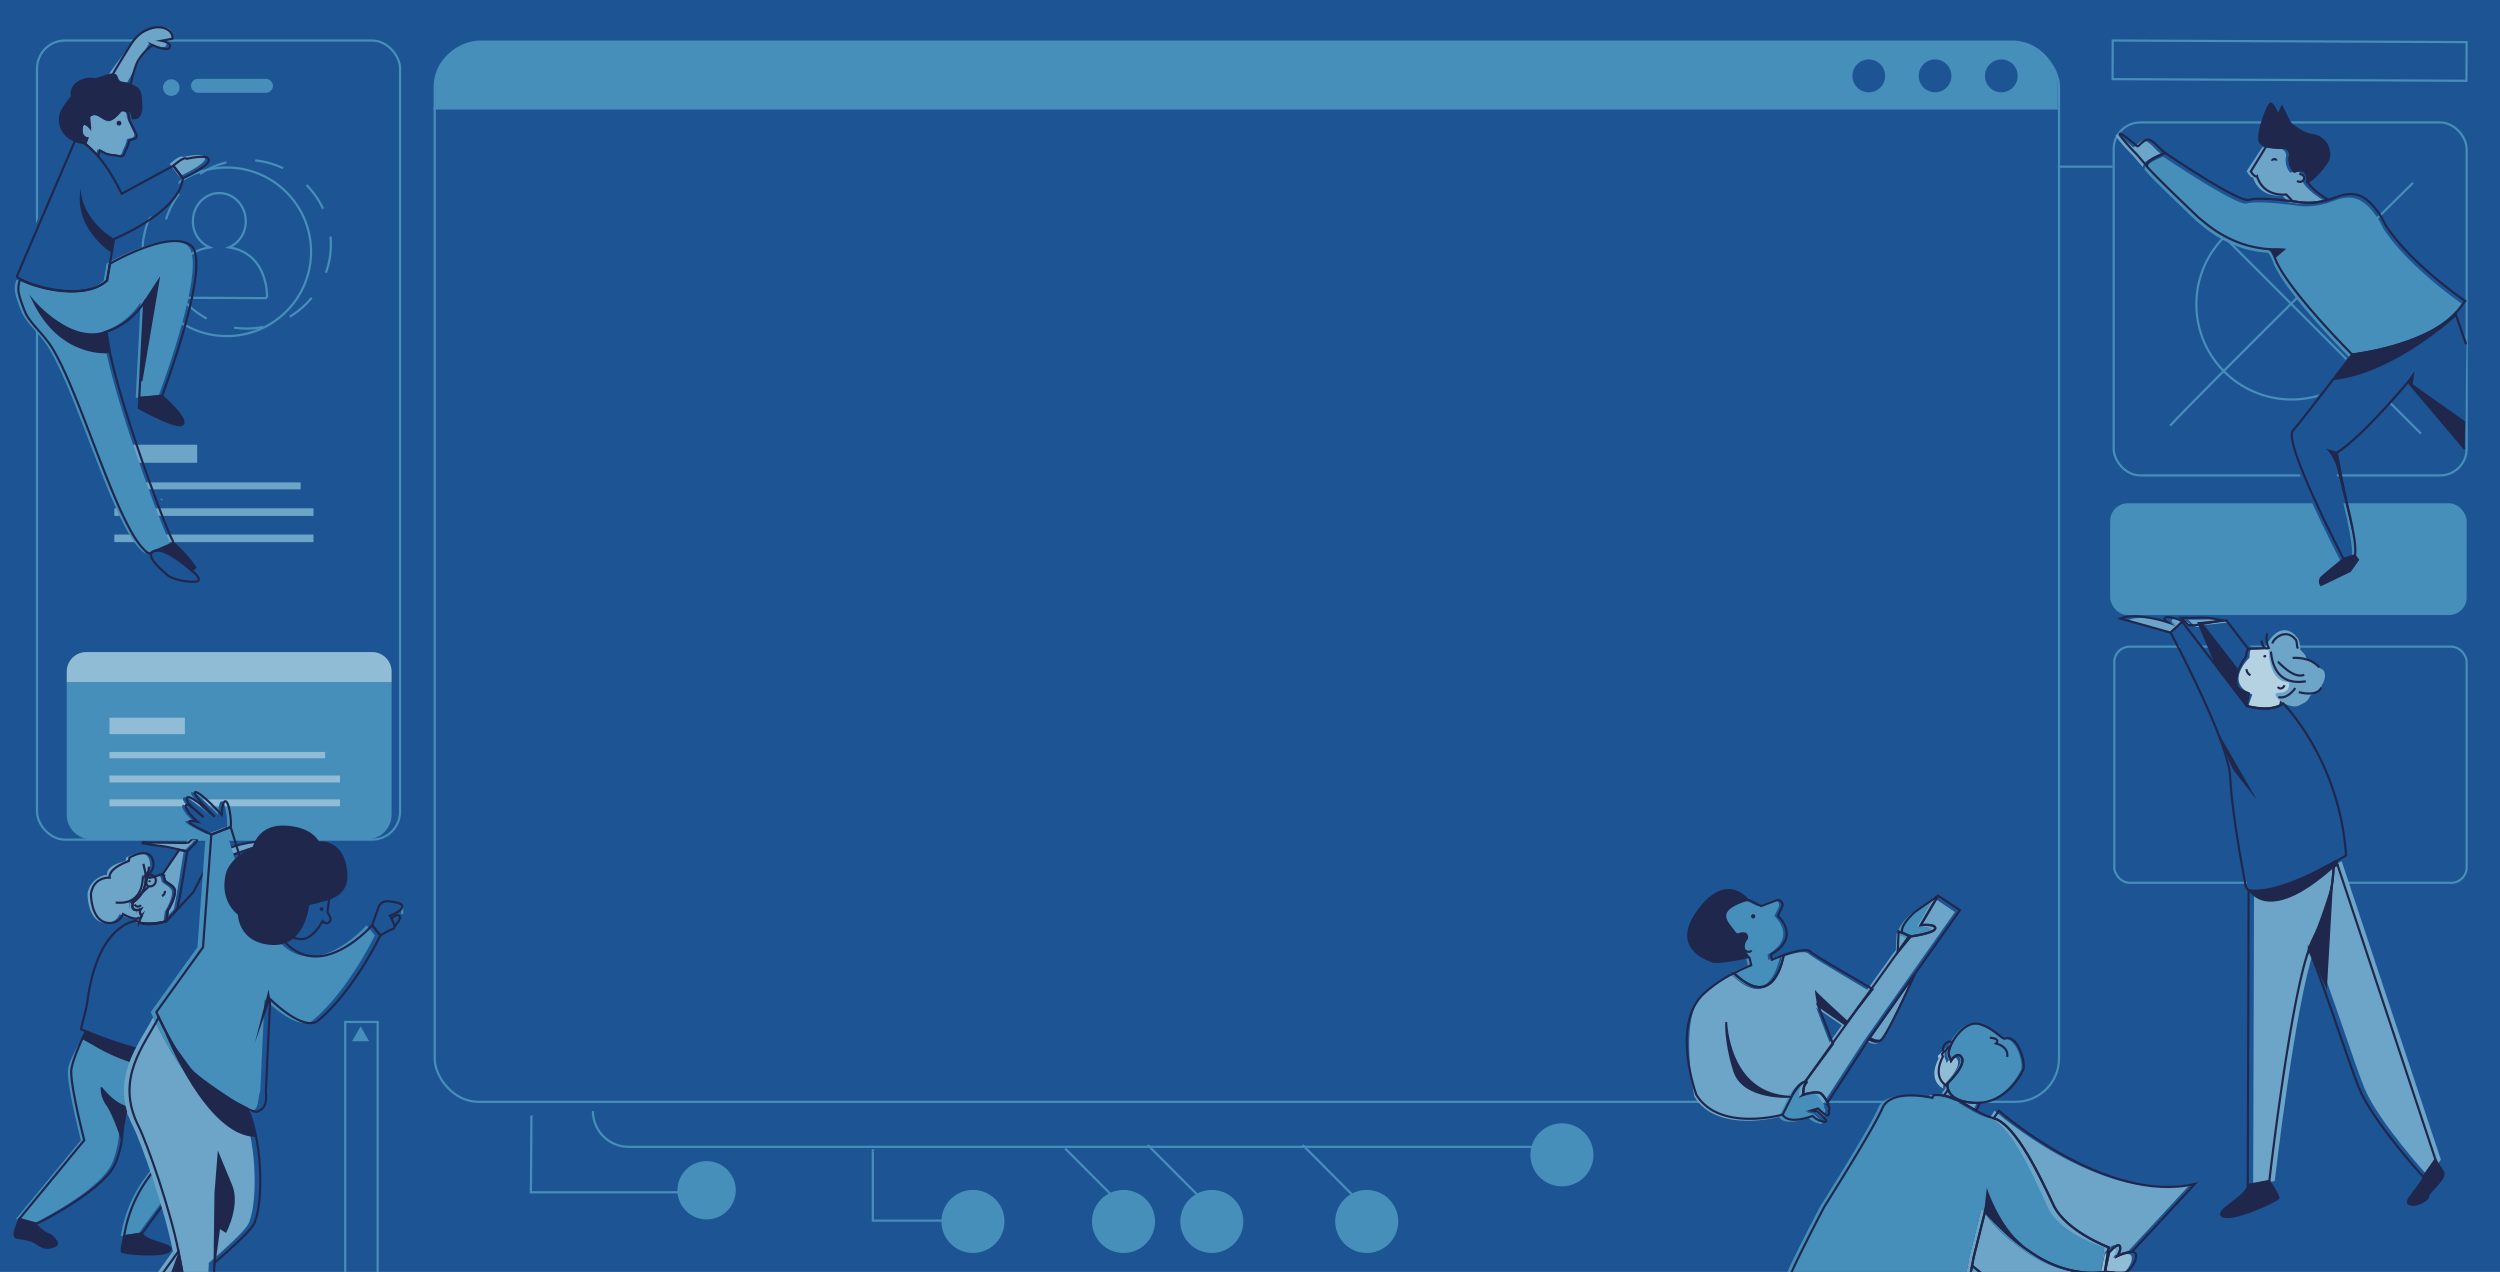 <svg xmlns="http://www.w3.org/2000/svg" xmlns:xlink="http://www.w3.org/1999/xlink" viewBox="0 0 1140 580"><defs><style>.cls-1,.cls-5,.cls-6,.cls-8,.cls-9{fill:none;}.cls-2{clip-path:url(#clip-path);}.cls-3{fill:#1d5493;}.cls-4{fill:#468fba;}.cls-5,.cls-6,.cls-8{stroke:#468fba;}.cls-12,.cls-14,.cls-15,.cls-16,.cls-17,.cls-5,.cls-6,.cls-8,.cls-9{stroke-miterlimit:10;}.cls-6{stroke-dasharray:13.222;}.cls-7{fill:#6ca5c8;}.cls-8{opacity:0.1;}.cls-12,.cls-14,.cls-15,.cls-16,.cls-17,.cls-9{stroke:#20274d;}.cls-10{fill:#b5d2e3;}.cls-11,.cls-12,.cls-14,.cls-15,.cls-16,.cls-17{fill:#20274d;}.cls-12{stroke-width:0.82px;}.cls-13{fill:#91bcd6;}.cls-14{stroke-width:0.947px;}.cls-15{stroke-width:0.776px;}.cls-16{stroke-width:0.821px;}.cls-17{stroke-width:0.912px;}</style><clipPath id="clip-path"><rect class="cls-1" width="1140" height="580"/></clipPath></defs><g id="Layer_3" data-name="Layer 3"><g class="cls-2"><rect class="cls-3" width="1140" height="580"/><path class="cls-4" d="M73.523,227.457c.282.007.55.077.588.394a.275.275,0,0,1-.38.284,1.093,1.093,0,0,1-.599-.455C73.049,227.479,73.36,227.493,73.523,227.457Z"/><path class="cls-4" d="M397.915,525.241a.557.557,0,0,1-.5-.542c-.005-.556.402-.65.848-.627a.386.386,0,0,1,.385.552A.72.72,0,0,1,397.915,525.241Z"/><line class="cls-5" x1="183.42" y1="413.012" x2="183.389" y2="416.805"/><rect class="cls-5" x="963.364" y="18.842" width="161.377" height="17.622" transform="translate(0.136 -4.744) rotate(0.26)"/><rect class="cls-5" x="157.426" y="466.026" width="14.779" height="455.8"/><polygon class="cls-4" points="164.438 468.04 166.388 471.417 168.338 474.794 164.438 474.794 160.539 474.794 162.488 471.417 164.438 468.04"/><rect class="cls-5" x="963.831" y="55.836" width="160.955" height="160.955" rx="12.1"/><line class="cls-5" x1="985.962" y1="79.75" x2="1103.956" y2="197.743"/><path class="cls-5" d="M989.593,194.113c9.682-10.892,110.733-110.733,110.733-110.733"/><circle class="cls-5" cx="1044.959" cy="138.746" r="43.423"/><circle class="cls-4" cx="552.59" cy="556.984" r="14.375"/><circle class="cls-4" cx="512.316" cy="556.984" r="14.375"/><circle class="cls-4" cx="322.21" cy="542.767" r="13.298"/><circle class="cls-4" cx="712.24" cy="526.603" r="14.375"/><path class="cls-5" d="M699.106,522.95h-412.446a16.283,16.283,0,0,1-16.283-16.283"/><line class="cls-5" x1="550.629" y1="549.439" x2="523.387" y2="522.149"/><circle class="cls-4" cx="623.227" cy="556.984" r="14.375"/><line class="cls-5" x1="621.266" y1="549.439" x2="594.024" y2="522.149"/><line class="cls-5" x1="512.97" y1="551.041" x2="485.728" y2="523.751"/><circle class="cls-4" cx="443.674" cy="556.984" r="14.375"/><polyline class="cls-5" points="438.065 556.603 398.002 556.603 398.002 525.354"/><rect class="cls-5" x="964.111" y="294.867" width="160.676" height="107.685" rx="7.012"/><circle class="cls-4" cx="78.102" cy="39.944" r="3.784"/><rect class="cls-4" x="87.073" y="35.954" width="37.414" height="6.353" rx="3.177"/><circle class="cls-6" cx="112.442" cy="111.379" r="38.441"/><rect class="cls-7" x="52.135" y="219.968" width="84.966" height="3.172"/><rect class="cls-7" x="52.135" y="231.79" width="90.818" height="3.461"/><rect class="cls-7" x="52.135" y="243.749" width="90.818" height="3.461"/><rect class="cls-7" x="52.135" y="202.799" width="37.792" height="8.229"/><circle class="cls-5" cx="103.406" cy="114.816" r="38.441"/><path class="cls-5" d="M104.406,112.816a12.839,12.839,0,0,0,7.651-11.878c.029-7.093-5.338-12.868-11.99-12.898-6.648-.031-12.064,5.694-12.093,12.787a12.82,12.82,0,0,0,7.673,11.99c-18.531,2.792-17.691,22.932-17.691,22.932l43.82.202S122.776,115.59,104.406,112.816Z"/><path class="cls-8" d="M104.406,112.816a12.839,12.839,0,0,0,7.651-11.878c.029-7.093-5.338-12.868-11.99-12.898-6.648-.031-12.064,5.694-12.093,12.787a12.82,12.82,0,0,0,7.673,11.99c-18.531,2.792-17.691,22.932-17.691,22.932l43.82.202S122.776,115.59,104.406,112.816Z"/><path class="cls-7" d="M998.415,284.376s-.635-1.161-5.037-1.956-2.878,1.314-2.878,1.314l1.331.843s-14.809-4.908-21.654-1.699l22.891,6.418Z"/><path class="cls-7" d="M1016.599,283.735s-5.776-1.498-9.627-1.284-9.198.1-9.198.1l3.422,3.323,2.793.103Z"/><path class="cls-7" d="M1027.84,405.921c5.415,4.076,23.201-4.227,34.558-10.275,1.354-.721,2.617-1.41,3.756-2.042q.877-.487,1.65-.924l45.233,136.082-5.553,7.9s-22.472-24.587-29.104-39.99c-3.961-9.199-17.244-50.752-23.062-63.705-8.681,24.2-18.044,105.598-18.044,105.598l-9.832,1.806Z"/><path class="cls-3" d="M1027.032,322.715l-13.496-17.578c-1.575-3.955-8.453-20.119-8.453-20.119l12.622-1.284,16.259,21.179,7.254,18.055C1035.68,325.063,1027.032,322.715,1027.032,322.715Z"/><path class="cls-3" d="M990.607,288.477l5.348-4.92,15.941,20.761,13.496,17.578s8.648,2.347,14.186.254a7.767,7.767,0,0,0,2.373-1.369s25.767,25.647,28.667,69.314c0,0-44.43,26.92-45.995,12.836-.214-1.925-5.81-29.468-6.846-48.776C1016.883,337.484,990.607,288.477,990.607,288.477Z"/><path class="cls-9" d="M1024.573,321.896l-13.496-17.578c-1.575-3.955-8.453-20.119-8.453-20.119l12.622-1.284,16.259,21.179,7.254,18.055C1033.22,324.243,1024.573,321.896,1024.573,321.896Z"/><path class="cls-3" d="M1039.115,294.969l-11.716.127s-2.749-1.54-2.544,4.244c0,0-8.278,8.682-4.128,14.429.958,1.326,2.254,1.35,4.748,2.378l-.902,5.748,15.283-.355,4.334-5.473s3.637-10.921,3.542-11.464S1039.115,294.969,1039.115,294.969Z"/><path class="cls-10" d="M1040.078,295.507l-11.716.127s-2.749-1.54-2.544,4.244c0,0-12.056,11.342,1.245,16.821l-1.993,5.654s7.627.807,9.987.677a24.917,24.917,0,0,0,4.8-1.49l3.186-5.473s5.748-10.384,5.652-10.927S1040.078,295.507,1040.078,295.507Z"/><path class="cls-9" d="M1026.232,307.875a2.993,2.993,0,0,1-1.797-2.764"/><ellipse class="cls-11" cx="1032.733" cy="299.245" rx="0.706" ry="0.565" transform="translate(-40.313 367.483) rotate(-19.798)"/><path class="cls-9" d="M1040.613,316.96l-.757,4.581s-5.517,3.255-15.283.355l.902-5.748c-2.186-1.002-4.542-1.288-5.309-3.417-1.393-3.868,1.058-9.342,4.064-13.403,0,0,.161-3.717,1.517-3.491,0,0,6.445-.034,7.086-.325,6.923-3.14,10.847.691,12.734,5.934,1.099,3.052.111,6.474-2.317,9.31"/><path class="cls-9" d="M1041.758,312.475s-1.199,2.725-3.135.789"/><path class="cls-7" d="M1034.57,295.47s-.675,15.469,9.108,15.629c0,0,1.262,4.741-4.339,4.787s4.413,8.359,9.201,5.723l1.989-.989a5.601,5.601,0,0,0,2.427-2.341l.624-1.149s5.461-2.899,4.965-3.675,1.437-1.972,1.633-4.955-1.586-3.395-1.586-3.395-7.195-4.746-7.121-5.551-2.575-3.302-2.575-3.302.195-3.387-1.215-5.336c-2.914-4.029-9.316-6.839-14.849,4.595Z"/><path class="cls-9" d="M1031.234,292.096s.552,4.723,3.336,3.374a10.041,10.041,0,0,1-.757-6.58"/><path class="cls-9" d="M1036.157,293.427c.589-2.314,6.199-7.178,10.653-1.824.748.899.291,2.625,1.024,4.124"/><path class="cls-9" d="M1035.52,297.154c.297.464.106,16.074,15.923,13.518"/><path class="cls-9" d="M1038.686,301.719c.42.185,7.106,8.135,12.063,5.976"/><path class="cls-9" d="M1046.598,313.715c-.369.839-3.782,5.181-7.665,4.14"/><path class="cls-9" d="M1045.445,300.018s8.034-.806,12.119,4.331"/><path class="cls-9" d="M1048.265,315.617c1.041.291,8.357,2.16,10.28-2.162"/><path class="cls-9" d="M989.788,288.477l5.348-4.92,15.941,20.761,13.496,17.578s8.648,2.347,14.186.254a7.767,7.767,0,0,0,2.373-1.369s25.767,25.647,28.667,69.314c0,0-44.43,26.92-45.995,12.836-.214-1.925-5.81-29.468-6.846-48.776C1016.063,337.484,989.788,288.477,989.788,288.477Z"/><path class="cls-9" d="M995.136,283.557s-.635-1.161-5.037-1.956-2.878,1.314-2.878,1.314l1.331.843s-14.809-4.908-21.654-1.699l22.891,6.418Z"/><path class="cls-9" d="M1013.32,282.915s-5.776-1.498-9.627-1.284-9.198.1-9.198.1l3.422,3.323,2.793.103Z"/><path class="cls-9" d="M1064.131,394.062c-.155.109-.436-.459-.436-.459q.877-.487,1.65-.924l45.233,136.082-5.553,7.9s-22.472-24.587-29.104-39.99c-3.961-9.199-17.244-50.752-23.062-63.705a42.258,42.258,0,0,1,2.82-6.505C1064.45,411.273,1064.131,394.062,1064.131,394.062Z"/><path class="cls-9" d="M1025.381,405.921c5.415,4.076,23.201-4.227,34.558-10.275,1.354-.721,2.617-1.41,3.756-2.042,0,0,.282.567.436.459,0,0,.319,17.212-8.453,32.401a42.258,42.258,0,0,0-2.82,6.505c-8.681,24.2-18.044,105.598-18.044,105.598l-9.832,1.806Z"/><path class="cls-12" d="M1034.815,538.566s4.598,6.685,4.154,7.839-21.12,10.826-25.469,8.253,11.429-8.96,11.482-14.286Z"/><path class="cls-12" d="M1110.578,528.762s2.33,3.65,3.466,5.574c1.871,3.168-6.567,8.874-6.744,11.181s-6.034,4.526-7.987,3.816c0,0-2.573-.177-.71-3.017s6.632-8.304,6.422-9.654Z"/><path class="cls-11" d="M1011.94,334.908l17.314,30.072s-5.679-7.223-10.586-13.531C1017.094,349.424,1011.94,334.908,1011.94,334.908Z"/><path class="cls-11" d="M1002.263,283.658l8.453,20.119,13.496,17.578.902-5.748s-4.695-.85-5.309-3.417.644-7.311.644-7.311l-16.454-21.197Z"/><path class="cls-11" d="M1052.498,432.427l8.553,18.708,2.909-50.248s-4.724,16.063-8.642,25.036C1054.012,428.913,1053.732,432.246,1052.498,432.427Z"/><path class="cls-11" d="M1025.02,405.381s7.997,17.985,38.94-9.519l2.645-1.322-1.621-2.4S1038.571,408.027,1025.02,405.381Z"/><path class="cls-4" d="M219.433,18.475H917.449a20.867,20.867,0,0,1,20.867,20.867V49.461a0,0,0,0,1,0,0H198.567a0,0,0,0,1,0,0V39.342A20.867,20.867,0,0,1,219.433,18.475Z"/><rect class="cls-5" x="198.233" y="19.859" width="740.675" height="482.566" rx="19.781"/><line class="cls-5" x1="197.641" y1="49.461" x2="938.316" y2="49.461"/><ellipse class="cls-3" cx="912.609" cy="34.595" rx="7.457" ry="7.495"/><ellipse class="cls-3" cx="882.388" cy="34.595" rx="7.457" ry="7.495"/><ellipse class="cls-3" cx="852.167" cy="34.595" rx="7.457" ry="7.495"/><polyline class="cls-5" points="317.568 543.682 242.082 543.682 242.344 508.688"/><rect class="cls-4" x="962.232" y="229.499" width="162.554" height="50.966" rx="8.054"/><path class="cls-7" d="M932.01,553.521c5.688,12.033,27.561,15.25,27.561,15.25l-1.675,11.112,1.856-8.744s3.872-4.513,4.849-3.047-.977,4.643-.977,4.643,4.041-1.921,6.528-1.873l28.728-30.996c-40.496,9.649-89.371-33.367-89.371-33.367l-2.335,3.424C917.358,512.781,926.322,541.488,932.01,553.521Z"/><path class="cls-7" d="M957.896,579.883s-14.758,3.399-32.021-7.692S903.595,550.961,903.595,550.961l-5.573,22.324-.711,3.823a99.787,99.787,0,0,0,11.74,8.766c20.627,13.096,36.49,11.54,36.49,11.54l15.947-17.206C959.539,580.072,957.896,579.883,957.896,579.883Z"/><path class="cls-7" d="M895.563,586.509a146.101,146.101,0,0,1,17.367,10.854,44.507,44.507,0,0,0-3.879-11.488,99.787,99.787,0,0,1-11.74-8.766Z"/><path class="cls-4" d="M933.952,550.78c-5.688-12.033-16.594-38-26.778-40.857a36.265,36.265,0,0,1-7.929-3.445c-4.858-2.712-9.242-5.832-14.812-6.816a20.39,20.39,0,0,0-4.578-.303l-.67,1.276s-18.873-4.562-22.808,4.741c-3.936,9.302-26.445,44.864-26.445,44.864s-16.412,31.254-15.965,32.953c.123.468,1.157,1.179,2.709,1.971,4.089,2.084,11.936,3.812,16.074,4.916,6.909,1.844,34.034,7.05,46.705,6.572,5.665-.214,11.043-1.499,15.107-4.766l1-5.378,1.748-9.401.711-3.823,5.573-22.324s5.018,10.139,22.28,21.23,32.021,7.692,32.021,7.692l1.675-11.112S939.639,562.813,933.952,550.78Z"/><path class="cls-7" d="M901.854,501.899a18.54,18.54,0,0,1-2.268.033c-8.671-.414-11.399-3.646-12.213-6.105L885.415,498.68c5.57.984,9.953,4.104,14.812,6.816Z"/><path class="cls-4" d="M913.206,473.61c-1.208.217-4.793-4.527-11.184-6.524-6.391-1.997-11.85,5.991-13.448,9.586-1.598,3.595-.647,4.994-.647,4.994l.761,2.078s3.081-4.942,4.946-1.347-6.524,11.584-6.524,11.584a5.254,5.254,0,0,0-.039,1.391,6.451,6.451,0,0,0,.303,1.437c.814,2.459,3.541,5.692,12.213,6.105a18.54,18.54,0,0,0,2.268-.033c12.249-.91,18.632-12.509,19.763-15.149C922.815,484.936,919.439,472.492,913.206,473.61Z"/><path class="cls-13" d="M886.127,494.963s8.388-7.989,6.524-11.584c-1.864-3.595-4.946,1.347-4.946,1.347l-.761-2.078s-.951-1.399.647-4.994l-3.994,3.861.399,1.331s-5.107,8.576,1.374,13.076a7.056,7.056,0,0,0,.717.432A5.254,5.254,0,0,1,886.127,494.963Z"/><path class="cls-13" d="M972.011,572.972c-.181-.814-.91-1.11-1.86-1.128-2.486-.048-6.528,1.873-6.528,1.873s1.955-3.177.977-4.643-4.849,3.047-4.849,3.047l-1.856,8.744s1.643.189,3.592.326c2.336.165,5.113.256,6.046-.144C969.244,580.314,972.665,575.916,972.011,572.972Z"/><path class="cls-9" d="M888.091,493.981s8.388-7.989,6.524-11.584-4.946,1.347-4.946,1.347l-.761-2.078s-.951-1.399.647-4.994l-3.994,3.861.399,1.331s-5.107,8.576,1.374,13.076a7.056,7.056,0,0,0,.717.432A5.254,5.254,0,0,1,888.091,493.981Z"/><path class="cls-9" d="M902.836,502.881a18.54,18.54,0,0,1-2.268.033c-8.671-.414-11.399-3.646-12.213-6.105l-1.957,2.853c5.57.984,9.953,4.104,14.812,6.816Z"/><path class="cls-9" d="M914.188,473.61c-1.165.386-4.793-4.527-11.184-6.524-6.391-1.997-11.85,5.991-13.448,9.586-1.598,3.595-.647,4.994-.647,4.994l.761,2.078s3.081-4.942,4.946-1.347-6.524,11.584-6.524,11.584a5.254,5.254,0,0,0-.039,1.391,6.451,6.451,0,0,0,.303,1.437c.814,2.459,3.541,5.692,12.213,6.105a18.54,18.54,0,0,0,2.268-.033c12.249-.91,18.632-12.509,19.763-15.149C923.797,484.936,920.369,471.563,914.188,473.61Z"/><path class="cls-9" d="M897.527,586.509a146.1,146.1,0,0,1,17.367,10.854,44.507,44.507,0,0,0-3.879-11.488,99.788,99.788,0,0,1-11.74-8.766Z"/><path class="cls-9" d="M936.37,549.461c5.688,12.033,25.165,19.309,25.165,19.309l-1.675,11.112,1.856-8.744s3.872-4.513,4.849-3.047-.977,4.643-.977,4.643,4.041-1.921,6.528-1.873l28.728-30.996c-40.496,9.649-89.371-33.367-89.371-33.367l-2.335,3.424C919.322,512.781,930.682,537.428,936.37,549.461Z"/><path class="cls-9" d="M959.86,579.883s-14.758,3.399-32.021-7.692c-17.263-11.091-22.28-21.23-22.28-21.23l-5.573,22.324-.711,3.823a99.788,99.788,0,0,0,11.74,8.766c20.627,13.096,36.49,11.54,36.49,11.54l15.947-17.206C961.503,580.072,959.86,579.883,959.86,579.883Z"/><path class="cls-9" d="M936.37,549.461C930.682,537.428,919.322,512.781,909.137,509.923a36.265,36.265,0,0,1-7.929-3.445c-4.858-2.712-9.242-5.832-14.812-6.816a20.39,20.39,0,0,0-4.578-.303l-.67,1.276s-18.873-4.562-22.808,4.741c-3.936,9.302-26.445,44.864-26.445,44.864s-16.412,31.254-15.965,32.953c.123.468,1.157,1.179,2.709,1.971,4.089,2.084,11.936,3.812,16.074,4.916,6.909,1.844,34.034,7.05,46.705,6.572,5.665-.214,11.043-1.499,15.107-4.766l1-5.378,1.748-9.401.711-3.823,5.573-22.324s5.018,10.139,22.28,21.23c17.263,11.091,32.021,7.692,32.021,7.692l1.675-11.112S942.057,561.494,936.37,549.461Z"/><path class="cls-9" d="M973.975,571.99c-.181-.814-.91-1.11-1.86-1.128-2.486-.048-6.528,1.873-6.528,1.873s1.955-3.177.977-4.643-4.849,3.047-4.849,3.047l-1.856,8.744s1.643.189,3.592.326c2.336.165,5.113.256,6.046-.144C971.208,579.332,974.629,574.934,973.975,571.99Z"/><path class="cls-11" d="M904.774,552.825l1.202-11.148s5.617,17.438,16.599,26.066C922.575,567.744,914.022,563.654,904.774,552.825Z"/><path class="cls-9" d="M890.234,475.358c-.829-.724-2.336-.355-3.366.824s-1.193,2.722-.364,3.446"/><path class="cls-9" d="M915.266,481.974c.879-4.836-5.056-6.155-5.056-6.155s2.418-2.198-2.858-2.638"/><path class="cls-3" d="M1064.463,206.785c10.892-6.645,32.698-31.828,32.698-31.828l26.791,28.355.803-47.913-6.62-11.926c-14.226,15.177-47.082,18.823-47.082,18.823s-21.61,28.439-27.08,34.812c-4.481,5.221,23.128,58.419,23.128,58.419l5.164-1.636C1074.373,246.36,1061.986,208.296,1064.463,206.785Z"/><path class="cls-4" d="M1086.683,104.012s-5.332-12.176-13.494-13.684c-4.592-.849-7.822,1.018-12.463,2.407a31.744,31.744,0,0,1-14.677.871s-.574-.079-1.532-.198c-4.27-.531-16.247-1.867-19.9-.626-4.472,1.518-38.204-21.389-38.204-21.389s-9.527,3.798-8.442,5.948c1.085,2.151,23.97,23.811,23.97,23.811,1.473.873,13.015,12.853,31.683,14.064,0,0,1.082-.483,2.835,4.204,5.213,13.939,35.182,43.863,35.182,43.863s32.856-3.646,47.082-18.823a27.719,27.719,0,0,0,2.203-2.63l2.273-2.943C1120.693,137.281,1097.416,120.767,1086.683,104.012Z"/><path class="cls-7" d="M1059.849,91.581c-2.758-1.639-7.263-4.67-9.534-8.138,0,0,1.207-7.398-5.939-4.687a8.392,8.392,0,0,1-1.963-7.206,3.061,3.061,0,0,0-2.963-3.71,30.706,30.706,0,0,1-7.748-.783l-.255.353L1024.457,78.045s2.013,3.574,2.926,2.774c0,0,1.974,9.184,13.338,8.373l2.919,3.061c.958.119,1.532.198,1.532.198A31.744,31.744,0,0,0,1059.849,91.581Z"/><path class="cls-7" d="M985.536,70.237c-2.593-1.593-6.29-7.21-8.797-5.908s-3.386,3.154-4.023,2.781-7.828-6.805-7.915-5.487,7.856,9.389,7.856,9.389l4.436,5.173a8.094,8.094,0,0,1,1.046-2.204C980.372,72.006,985.536,70.237,985.536,70.237Z"/><path class="cls-11" d="M1035.684,73.192c.029.587.627-.031,1.401-.068s1.43.519,1.401-.068a1.269,1.269,0,0,0-1.453-.994C1036.26,72.099,1035.656,72.605,1035.684,73.192Z"/><path class="cls-9" d="M1052.998,64.015c-5.041-.504-9.406-9.149-9.406-9.149l-3.006-6.118-1.739,3.846s-2.499-6.103-3.675-5.234c-1.175.869-5.625,12.273-4.885,16.708.205,1.229,1.493,2.015,3.248,2.51a30.706,30.706,0,0,0,7.748.783,3.061,3.061,0,0,1,2.963,3.71,8.392,8.392,0,0,0,1.963,7.206c7.145-2.712,5.939,4.687,5.939,4.687s2.371-.269,8.017-7.638C1065.812,67.955,1058.039,64.519,1052.998,64.015Z"/><path class="cls-9" d="M1048.448,79.189s3.726.829,1.656,3.258a2.01,2.01,0,0,1-2.632.012"/><path class="cls-9" d="M1061.683,91.101c-2.758-1.639-7.263-4.67-9.534-8.138,0,0,1.207-7.398-5.939-4.687a8.392,8.392,0,0,1-1.963-7.206,3.061,3.061,0,0,0-2.963-3.71,30.706,30.706,0,0,1-7.748-.783l-.255.353-6.923,11.294s1.945,2.913,2.858,2.113c0,0,1.974,9.184,13.338,8.373l2.919,3.061c.958.119,1.532.198,1.532.198A31.744,31.744,0,0,0,1061.683,91.101Z"/><path class="cls-9" d="M1124.488,157.005,1119.68,142.824c-14.226,15.177-47.082,18.823-47.082,18.823s-21.61,28.439-27.08,34.812c-4.481,5.221,23.128,58.419,23.128,58.419l5.164-1.636c2.108-7.531-10.279-45.595-7.802-47.106,10.892-6.645,32.088-31.982,32.088-31.982l25.787,30.498"/><path class="cls-9" d="M1087.64,102.378s-5.332-12.176-13.494-13.684c-4.592-.849-7.822,1.018-12.463,2.407a31.744,31.744,0,0,1-14.677.871s-.574-.079-1.532-.198c-4.27-.531-16.247-1.867-19.9-.627C1021.103,92.665,987.37,69.757,987.37,69.757s-9.527,3.798-8.442,5.948c1.085,2.151,23.97,23.811,23.97,23.811,1.473.873,13.015,12.853,31.683,14.064,0,0,1.082-.483,2.835,4.204,5.213,13.939,35.182,43.863,35.182,43.863s32.856-3.646,47.082-18.823a27.72,27.72,0,0,0,2.203-2.63l2.273-2.943C1121.649,135.647,1098.372,119.132,1087.64,102.378Z"/><path class="cls-14" d="M1071.648,260.394l-13.211,6.374a2.666,2.666,0,0,1,.38-3.689c1.909-1.814,9.829-8.201,9.829-8.201l5.164-1.636,1.43,2.025Z"/><path class="cls-9" d="M987.37,69.757c-2.593-1.593-6.29-7.21-8.797-5.908s-3.386,3.154-4.023,2.781-7.828-6.805-7.915-5.487,7.856,9.389,7.856,9.389l4.436,5.173a8.094,8.094,0,0,1,1.046-2.204C982.206,71.526,987.37,69.757,987.37,69.757Z"/><polygon class="cls-11" points="1097.84 173.721 1100.977 169.248 1100.239 175.279 1124.139 192.187 1123.883 204.651 1097.84 173.721"/><path class="cls-11" d="M1066.008,206.136l-2.17-.642-3.143-.93h0a21.007,21.007,0,0,1,5.133,9.477l7.928,32.83Z"/><path class="cls-11" d="M1120.079,144.088s-28.202,26.332-56.149,29.231l8.668-11.672s16.646-2.48,21.819-4.551c22.756-9.113,25.264-14.272,25.264-14.272Z"/><path class="cls-11" d="M1033.533,113.308a49.86,49.86,0,0,1,8.983.125l-5.101,4.35-1.13-2.707Z"/><path class="cls-11" d="M1054.528,61.088c-5.041-.504-10.936-6.222-10.936-6.222l-3.006-6.118-1.739,3.846s-2.499-6.103-3.675-5.234c-1.175.869-5.625,12.273-4.885,16.708.205,1.229,1.493,2.015,3.248,2.51a30.706,30.706,0,0,0,7.748.783,3.061,3.061,0,0,1,2.963,3.71,8.392,8.392,0,0,0,1.963,7.206c7.145-2.712,5.939,4.687,5.939,4.687s2.371-.269,8.017-7.638C1065.812,67.955,1059.569,61.592,1054.528,61.088Z"/><rect class="cls-5" x="16.885" y="18.475" width="165.542" height="364.401" rx="12.77"/><path class="cls-7" d="M73.722,402.032s-.231-2.26-1.002-2.723a.538.538,0,0,0-.41-.072s-4.907,1.747-5.447,1.538a15.908,15.908,0,0,0-1.811-.58c.249,3.595-.732,8.358-6.139,12.068.094.104.188.208.285.309,0,0-.726,2.011.581,2.726.018.009.035.021.054.03a1.868,1.868,0,0,0,.196.077c.044.016.085.034.132.047a2.432,2.432,0,0,0,.368.074,4.963,4.963,0,0,0,2.227-.353,2.048,2.048,0,0,0,.522,2.808l-.042.099-.248.585-1.014,2.392a7.579,7.579,0,0,0,.931.316c1.538.433,7.104.579,11.608-.785l.639-4.917c.667-.938,3.161-5.344,3.268-8.643C78.501,404.553,74.863,403.401,73.722,402.032Z"/><path class="cls-7" d="M81.704,387.57,74.103,398.756c.771.463,1.002,2.723,1.002,2.723,1.141,1.369,4.779,2.521,4.699,4.995-.106,3.299-2.6,7.705-3.268,8.643l-.639,4.917c-4.504,1.363-10.07,1.217-11.608.785l-.033.099c4.649,1.456,11.641-.883,11.641-.883l2.937-3.624c1.105-3.324,4.965-28.265,4.965-28.265Z"/><path class="cls-7" d="M96.702,387.14s.466-.984,4.045-1.846,2.427.943,2.427.943l-1.053.756s11.931-4.736,17.707-2.426l-18.499,6.361Z"/><path class="cls-7" d="M74.611,386.181l9.249,2.025,2.209-2.329s4.396-3.41.716-3.347c-1.043.018-2.249,1.648-2.249,1.648l-1.916.21s-.842.059-4.891-.065c-2.339-.072-12.27-.201-12.27-.201-.244-.375-.653.275-.557.712C64.901,384.834,72.887,385.804,74.611,386.181Z"/><path class="cls-3" d="M101.33,390.928l-4.627-3.787L86.596,406.856,74.345,420.035s-6.992,2.34-11.641.883a6.392,6.392,0,0,1-2.014-1.011s-17.555.662-22.415,36.718c-.584,4.332-1.749,7.533-2.902,12.719,0,0,52.498,22.039,53.113,10.395.084-1.592-5.876-18.001.575-33.899C94.225,433.111,101.33,390.928,101.33,390.928Z"/><path class="cls-7" d="M67.902,391.581C65.758,386.209,57.5,391.052,57.5,391.052l-.305,1.577s-9.004,1.837-8.34,6.277a10.232,10.232,0,0,0-8.939,8.689s-.082,12.591,7.92,13.262a6.349,6.349,0,0,0,6.692-4.051s6.058,3.672,8.291,1.306l.248-.585.042-.099a2.048,2.048,0,0,1-.522-2.808,4.963,4.963,0,0,1-2.227.353,2.426,2.426,0,0,1-.368-.074c-.048-.013-.088-.031-.132-.047a2.044,2.044,0,0,1-.196-.077c-.019-.009-.036-.02-.054-.03a1.751,1.751,0,0,1-.25-.176c-.953-.821-.331-2.55-.331-2.55-.097-.101-.191-.205-.285-.309,5.407-3.71,6.389-8.473,6.139-12.068-.008-.116-.013-.235-.024-.349C66.878,398.579,69.612,395.868,67.902,391.581Z"/><path class="cls-4" d="M87.964,519.82l-4.752-36.418c-6.415.15-27.882-4.104-37.498-8.532-1.146-.528-2.217-1.034-3.183-1.499-.496-.239-3.133-1.8-3.571-2.014,0,0-7.033,10.415-7.933,16.118-.953,6.039,5.845,32.472,5.845,32.472L7.242,555.835l7.971,2.184s31.485-15.378,36.2-28.347c4.834-13.296,1.138-13.955,5.042-24.192,2.406,5.655,18.124,21.396,11.922,28.665a61.311,61.311,0,0,0-13.32,29.534l8.067-1.15,22.561-30.59A14.188,14.188,0,0,0,87.964,519.82Z"/><path class="cls-9" d="M73.867,408.596a2.463,2.463,0,0,0,1.344-2.356"/><ellipse class="cls-11" cx="68.215" cy="401.828" rx="0.465" ry="0.581" transform="translate(-336.454 353.224) rotate(-73.516)"/><path class="cls-9" d="M61.358,412.484s1.412,1.948,2.911.265"/><path class="cls-9" d="M67.903,395.191s.112,3.011-1.475,3.612c0,0-.235-1.656-1.051-4.911"/><path class="cls-9" d="M65.194,399.696c-.222.396.677,13.21-12.437,11.862"/><path class="cls-9" d="M102.882,390.928l-4.627-3.787L88.148,406.856,75.897,420.035s-6.992,2.34-11.641.883a6.392,6.392,0,0,1-2.014-1.011s-17.555.662-22.415,36.718c-.584,4.332-1.749,7.533-2.902,12.719,0,0,52.498,22.039,53.113,10.395.084-1.592-5.876-18.001.575-33.899C95.777,433.111,102.882,390.928,102.882,390.928Z"/><path class="cls-9" d="M98.254,387.14s.466-.984,4.045-1.846,2.427.943,2.427.943l-1.053.756s11.931-4.736,17.708-2.426l-18.499,6.361Z"/><path class="cls-9" d="M76.163,386.181l9.249,2.025,2.209-2.329s4.396-3.41.716-3.347c-1.043.018-2.249,1.648-2.249,1.648l-1.916.21s-.842.059-4.891-.065c-2.339-.072-12.987-.17-12.987-.17-1.508-.589-1.365.151-1.269.588C65.025,384.742,74.439,385.804,76.163,386.181Z"/><path class="cls-9" d="M89.516,519.82l-4.752-36.418c-6.415.15-27.882-4.104-37.498-8.532-1.146-.528-2.217-1.034-3.183-1.499-.496-.239-4.743-2.378-5.181-2.592,0,0-5.423,10.993-6.323,16.696-.953,6.039,5.845,32.472,5.845,32.472L8.795,555.835l7.971,2.184s31.485-15.378,36.2-28.347c4.834-13.296,1.138-13.955,5.042-24.192,2.406,5.655,18.124,21.396,11.922,28.665a61.311,61.311,0,0,0-13.32,29.534l8.067-1.15,22.561-30.59A14.188,14.188,0,0,0,89.516,519.82Z"/><path class="cls-15" d="M56.61,563.678s-1.738,6.446-1.078,7.22,19.352,2.62,22.022-.567-11.321-3.825-12.82-7.943Z"/><path class="cls-15" d="M8.795,555.835s-2.975,6.178-2.014,8.034c.481.928,4.07.766,7.7,2.061,3.351,1.195,5.084,4.794,10.731,2.27a1.448,1.448,0,0,0,.58-2.161c-.887-1.233-2.311-2.904-3.782-3.361-2.411-.75-6.095-4.784-6.095-4.784Z"/><path class="cls-15" d="M85.257,483.035l.186,2.841a4.259,4.259,0,0,0-2.155.516c-2.899,2.424-21.653,1.037-39.799-9.632l-5.98-3.396,1.394-2.586S73.898,482.781,85.257,483.035Z"/><path class="cls-9" d="M81.704,387.57,74.103,398.756c.771.463,1.002,2.723,1.002,2.723,1.141,1.369,4.779,2.521,4.699,4.995-.106,3.299-2.6,7.705-3.268,8.643l-.639,4.917c-4.504,1.363-10.07,1.217-11.608.785l-.033.099c4.649,1.456,11.641-.883,11.641-.883l4.814-5.327c1.105-3.324,4.701-26.502,4.701-26.502Z"/><path class="cls-9" d="M61.545,414.9a2.425,2.425,0,0,0,.368.074A2.432,2.432,0,0,1,61.545,414.9Z"/><path class="cls-9" d="M61.216,414.776a2.044,2.044,0,0,0,.196.077A1.867,1.867,0,0,1,61.216,414.776Z"/><path class="cls-9" d="M75.105,401.479s-.231-2.26-1.002-2.723a.538.538,0,0,0-.41-.072s-4.907,1.747-5.447,1.538a15.908,15.908,0,0,0-1.811-.58c.249,3.595-.732,8.358-6.139,12.068.094.104.188.208.285.309,0,0-.726,2.011.581,2.726.018.009.035.021.054.03a1.867,1.867,0,0,0,.196.077c.044.016.085.034.132.047a2.432,2.432,0,0,0,.368.074,4.963,4.963,0,0,0,2.227-.353,2.048,2.048,0,0,0,.522,2.808l-.042.099-.248.585-1.014,2.392a7.58,7.58,0,0,0,.931.316c1.538.433,7.104.579,11.608-.785l.639-4.917c.667-.938,3.161-5.344,3.268-8.643C79.884,404,76.246,402.848,75.105,401.479Z"/><path class="cls-9" d="M61.162,414.746c.018.01.035.02.054.03C61.197,414.767,61.18,414.755,61.162,414.746Z"/><path class="cls-9" d="M61.413,414.853c.044.016.085.034.132.047C61.498,414.887,61.457,414.869,61.413,414.853Z"/><path class="cls-9" d="M69.454,391.581c-2.143-5.372-10.402-.529-10.402-.529l-.305,1.577s-9.39,3.154-8.726,7.594c0,0-7.286-.64-8.552,7.372,0,0-.082,12.591,7.92,13.262A6.349,6.349,0,0,0,56.081,416.806s6.058,3.672,8.291,1.306l.248-.585.042-.099a2.048,2.048,0,0,1-.522-2.808,4.963,4.963,0,0,1-2.227.353,2.425,2.425,0,0,1-.368-.074c-.048-.013-.088-.031-.132-.047a2.044,2.044,0,0,1-.196-.077c-.019-.009-.036-.02-.054-.03a1.751,1.751,0,0,1-.25-.176c-.953-.821-.331-2.55-.331-2.55-.097-.101-.191-.205-.285-.309,5.407-3.71,6.389-8.473,6.139-12.068-.008-.116-.013-.235-.024-.349C68.431,398.579,71.164,395.868,69.454,391.581Z"/><path class="cls-15" d="M57.809,504.83l-2.411,14.229s-3.489-10.792-6.567-15.159a13.583,13.583,0,0,1-2.57-7.771C46.112,495.468,50.823,502.773,57.809,504.83Z"/><path class="cls-9" d="M71.025,401.967a2.654,2.654,0,0,0-2.197-3.044c-1.447-.234-1.687.931-1.921,2.378-.176,1.085-.298,2.021.262,2.52a1.56,1.56,0,0,0,.811.343A2.654,2.654,0,0,0,71.025,401.967Z"/><line class="cls-9" x1="67.734" y1="404.362" x2="60.35" y2="411.266"/><path class="cls-7" d="M57.785,53.408c.14-5.008-4.826-3.438-4.826-3.438-1.749,10.315-7.205,2.691-9.653,1.794s-3.707.673-3.847,1.046a44.574,44.574,0,0,0,.42,4.784s-3.288-3.887-3.707.374c-.42,4.261,2.518,4.56,2.518,4.56L37.85,64.919l5.832,5.708.813-2.569L47.013,69.404a15.122,15.122,0,0,0,4.161.882c1.39.064,2.866.767,3.695.33s1.01-2.015,1.421-2.698a15.418,15.418,0,0,0,1.622-4.502l2.173-.581a1.511,1.511,0,0,0,.924-2.326l-2.177-4.65Z"/><path class="cls-7" d="M77.39,74.769s4.86-4.505,6.195-3.17c0,0,9.757-2.38,10.01.5S81.752,80.478,81.752,80.478Z"/><path class="cls-7" d="M48.42,35.947c-.161-.884,13.96-19.754,16.066-20.721,8.9-4.089,14.526-3.934,14.192,2.405l-4.992.95s3.095.015,2.094,2.184-7.841-1.001-7.841-1.001L57.869,37.795S48.754,37.782,48.42,35.947Z"/><path class="cls-4" d="M64.129,137.872l-2.248,43.556,10.415-.926s23.078-60.915,13.126-68.552c-9.007-6.913-32.539,5.831-36.927,8.313l-1.297,7.644c-10.074,9.05-31.518,3.843-38.743-.195a.825.825,0,0,0-1.206.522c-.809,3.316-1.098,4.896,2.569,14.002,2.008,4.985,8.699,10.307,12.516,16.658,13.988,23.275,30.272,84.491,43.594,93.283a1.117,1.117,0,0,0,1.053.075l9.605-4.117a1.136,1.136,0,0,0,.542-1.605c-3.747-6.595-28.463-73.52-30.145-95.378C46.983,151.153,56.954,148.75,64.129,137.872Z"/><path class="cls-3" d="M77.41,75.589,53.86,88.352S43.955,66.637,32.833,63.577L6.242,125.567a.828.828,0,0,0,.326,1.058c.254.151.58.343.968.566,6.162,3.545,29.118,10.189,39.663.716l1.297-7.644,1.919-11.31S80.106,96.914,81.771,81.299Z"/><path class="cls-9" d="M58.847,53.939c.14-5.008-4.826-3.438-4.826-3.438-3.224,7.224-7.205,2.691-9.653,1.794s-3.707.673-3.847,1.046a44.577,44.577,0,0,0,.42,4.784s-3.288-3.887-3.707.374c-.42,4.261,2.518,4.56,2.518,4.56l-.839,2.392,5.832,5.708.813-2.569,2.518,1.345a15.122,15.122,0,0,0,4.161.882c1.39.064,2.866.767,3.695.33s1.01-2.015,1.421-2.698a15.418,15.418,0,0,0,1.622-4.502l2.173-.581a1.511,1.511,0,0,0,.924-2.326L59.143,55.105Z"/><path class="cls-16" d="M64.519,47.884c-.224-7.475-1.42-7.699-5.008-9.269-3.588-1.57-5.121.046-6.242-3.468-1.121-3.513-8.409,1.599-10.726.851s-10.988,1.046-9.792,7.998c0,0-4.763,5.633-5.307,8.521-.972,5.157,1.943,12.034,11.586,12.931l.897-2.392s-3.139-.299-2.691-4.56c.448-4.261,3.962-.374,3.962-.374a41.785,41.785,0,0,1-.449-4.784c.149-.374,1.495-1.943,4.111-1.046s4.693,5.296,10.315-1.794c0,0,5.307-1.57,5.158,3.438C60.333,53.939,64.744,55.359,64.519,47.884Z"/><path class="cls-9" d="M65.752,137.872,63.504,181.428l10.415-.926s23.078-60.915,13.126-68.552c-9.007-6.913-32.539,5.831-36.927,8.313l-1.297,7.644c-10.074,9.05-31.518,3.843-38.743-.195a.825.825,0,0,0-1.206.522c-.809,3.316-1.098,4.896,2.569,14.002,2.008,4.985,8.699,10.307,12.516,16.658,13.988,23.275,30.272,84.491,43.594,93.283a1.117,1.117,0,0,0,1.053.075l9.605-4.117a1.136,1.136,0,0,0,.542-1.605c-3.747-6.595-28.463-73.52-30.145-95.378C48.605,151.153,58.577,148.75,65.752,137.872Z"/><path class="cls-9" d="M79.032,75.589,55.483,88.352S45.578,66.637,34.456,63.577L7.864,125.567a.828.828,0,0,0,.326,1.058c.254.151.58.343.968.566,6.162,3.545,29.118,10.189,39.663.716l1.297-7.644,1.919-11.31S81.728,96.914,83.394,81.299Z"/><path class="cls-3" d="M89.697,264.411c-.543-1.468-3.022-3.328-3.022-3.328s-10.572-9.675-16.134-9.257a3.637,3.637,0,0,0-1.088.239c-5.121,2.06,5.411,10.346,5.411,10.346,2.086,2.682,10.431,4.172,13.888,3.567A1.065,1.065,0,0,0,89.697,264.411Z"/><path class="cls-16" d="M87.495,260.262l.001.001c2.43-2.169-.753.672,1.677-1.497-2.566-4.097-7.595-9.042-9.249-10.622a1.134,1.134,0,0,0-1.224-.224L74.792,249.563a1.135,1.135,0,0,0,.039,2.109C80.446,253.811,87.495,260.262,87.495,260.262Z"/><path class="cls-9" d="M90.518,263.591c-.543-1.468-3.022-3.328-3.022-3.328s-10.572-9.675-16.134-9.257a3.637,3.637,0,0,0-1.088.239c-5.121,2.06,5.411,10.346,5.411,10.346,2.086,2.682,10.431,4.172,13.888,3.567A1.065,1.065,0,0,0,90.518,263.591Z"/><path class="cls-16" d="M63.504,181.428l-.316,4.645s18.326,10.385,20.311,7.33-9.58-12.902-9.58-12.902Z"/><path class="cls-9" d="M79.032,75.589s4.86-4.505,6.195-3.17c0,0,9.757-2.38,10.01.5s-11.843,8.379-11.843,8.379Z"/><path class="cls-9" d="M50.062,36.768c-.161-.884,8.809-15.284,10.095-17.212C66.892,9.453,79.012,11.292,78.679,17.631l-4.992.95s4.737.836,3.736,3.004-7.841-1.001-7.841-1.001a22.614,22.614,0,0,0-6.84,7.508c-1.602,3.2-3.23,10.523-3.23,10.523S50.396,38.603,50.062,36.768Z"/><path class="cls-16" d="M15.152,137.15s17.264,20.467,33.454,14.003l1.505,9.461S27.923,163.606,15.152,137.15Z"/><polygon class="cls-16" points="65.752 137.872 72.329 127.775 64.536 173.801 65.752 137.872"/><circle class="cls-11" cx="54.252" cy="56.17" r="1.103"/><path class="cls-11" d="M52.036,108.953a36.38,36.38,0,0,1-7.363-5.946c-3.755-3.909-7.599-9.659-7.898-16.989a25.066,25.066,0,0,0,1.492,14.196c2.842,7.314,10.348,14.199,12.875,14.921Z"/><path class="cls-4" d="M811.801,435.623c-3.032,1.069-5.41,2.114-5.41,2.114l-.438-2.388c14.111-8.074,3.171-17.618,3.171-17.618l1.891-3.965a2.292,2.292,0,0,0-1.07-3.103,2.144,2.144,0,0,0-1.83.086l-6.595,2.483-5.267-2.573c-1.129-.511-4.071.763-4.071.763-12.893,4.92-4.592,10.503-3.11,13.598s.03,1.531,3.283.793c3.253-.738,2.686,2.182,2.686,2.182-3.863,4.415,1.21,8.96,1.21,8.96l.636,2.713.097.571s-3.562,1.415-7.906,3.58C805.195,459.175,810.369,442.846,811.801,435.623Z"/><path class="cls-7" d="M881.505,409.251l-.31.433a.126.126,0,0,1-.009.108l-7.597,12.898s6.812-.736,6.628,1.473-11.23,3.682-11.23,3.682l-5.926,7.208-15.383,21.518.065.058-2.698,3.624L829.354,482.204,820.77,494.211c.279-.004.976.057.77.289-2.18,2.46-.707,4.233-1.883,5.687,1.592-.754,5.988-1.632,7.969-.897,1.576.584,2.831,3.183,3.572,4.201l18.684-28.793,21.165-29.952,20.399-28.868Z"/><path class="cls-7" d="M851.232,474.788c1.224.758,3.241,1.648,5.112.829,2.946-1.289,16.053-30.781,16.053-30.781Z"/><path class="cls-7" d="M828.152,459.483l12.477,8.605,5.765-7.744,6.586-7.975c-1.287-1.148-25.465-14.898-28.348-17.519-1.777-1.616-7.701.022-12.189,1.605-1.432,7.224-6.606,23.553-22.722,8.197-5.183,2.583-11.244,6.423-14.181,9.838-9.906,11.518-2.897,45.668-2.897,45.668,10.624,17.108,39.322,9.02,39.322,9.02l4.552-9.02s3.406-5.828,5.602-5.856l12.95-16.908Z"/><polygon class="cls-7" points="864.882 425.646 864.41 435.143 869.694 427.752 864.882 425.646"/><path class="cls-4" d="M811.053,509.177c2.846,4.928,13.63.585,13.63.585a9.373,9.373,0,0,0,3.54,2.229c1.76.491,2.221.681,2.636.266.675-.675-4.115-4.596-4.115-4.596l-2.836-.293,3.276-.978s4.155,3.928,4.45,3.129a1.542,1.542,0,0,0,.377-2.023s1.043-.983-.314-2.649c0,0,.43.024.015-1.002a29.94,29.94,0,0,0-2.872-4.069c-1.419-1.926-8.448.409-8.448.409s-.261-4.055,1.403-5.55c.935-.84-1.311-.664-3.051,1.008-1.646,1.582-3.233,4.2-3.138,4.515"/><path class="cls-4" d="M881.633,409.774a.133.133,0,0,0-.205-.072l-9.979,7.003s-6.812,5.891-5.891,9.389l3.289,1.566.577.275s11.046-1.473,11.23-3.682-6.628-1.473-6.628-1.473l7.597-12.898A.126.126,0,0,0,881.633,409.774Z"/><path class="cls-9" d="M813.37,435.535c-3.032,1.069-5.41,2.114-5.41,2.114l-.438-2.388c14.111-8.074,3.171-17.618,3.171-17.618l1.891-3.965a2.292,2.292,0,0,0-1.07-3.103,2.144,2.144,0,0,0-1.83.086l-6.595,2.483-5.267-2.573c-1.129-.511-4.071.763-4.071.763-12.893,4.92-4.592,10.503-3.11,13.598,1.482,3.095.03,1.531,3.283.793,3.253-.738,2.686,2.182,2.686,2.182-3.863,4.415,1.21,8.96,1.21,8.96l.636,2.713.097.571s-3.562,1.415-7.906,3.58C806.764,459.088,811.938,442.759,813.37,435.535Z"/><path class="cls-17" d="M816.541,500.14s-21.465,1.428-25.702-11.703-3.685-22.375-3.685-22.375S787.844,499.174,816.541,500.14Z"/><path class="cls-9" d="M812.877,508.265c2.846,4.928,13.63.585,13.63.585a9.373,9.373,0,0,0,3.54,2.229c1.76.491,2.221.681,2.636.266.675-.675-4.115-4.596-4.115-4.596l-2.836-.293,3.276-.978s4.155,3.928,4.45,3.129a1.542,1.542,0,0,0,.377-2.023s1.043-.983-.314-2.649c0,0,.43.024.015-1.002a29.939,29.939,0,0,0-2.872-4.069c-1.419-1.926-8.448.409-8.448.409s-.261-4.055,1.403-5.55c.935-.84-1.311-.664-3.051,1.008-1.646,1.582-3.233,4.2-3.138,4.515"/><polygon class="cls-9" points="870.671 426.748 870.605 426.84 871.248 427.023 870.671 426.748"/><path class="cls-9" d="M852.144,473.876c1.224.758,3.241,1.648,5.112.829,2.946-1.289,16.053-30.781,16.053-30.781Z"/><polygon class="cls-1" points="829.064 458.571 831.615 481.381 847.307 459.431 841.541 467.176 829.064 458.571"/><path class="cls-9" d="M829.064,458.571l12.477,8.605,5.765-7.744,6.557-8.299c-1.287-1.148-25.436-14.574-28.318-17.195-1.777-1.616-7.701.022-12.189,1.605-1.432,7.224-6.606,23.553-22.722,8.197a60.971,60.971,0,0,0-14.181,9.838c-14.462,14.454-2.897,45.668-2.897,45.668,10.624,17.108,39.322,9.02,39.322,9.02l4.552-9.02s3.406-5.828,5.602-5.856l12.807-17.341Z"/><path class="cls-9" d="M883.767,408.429l-.31.433a.126.126,0,0,1-.009.108l-7.597,12.898s6.812-.736,6.628,1.473-11.23,3.682-11.23,3.682l-5.926,7.208L849.939,455.749l.065.058-2.698,3.624-15.691,21.95-8.584,12.007c.279-.004.976.057.77.289-2.18,2.46-.707,4.233-1.883,5.687,1.592-.754,5.988-1.632,7.969-.897,1.576.584,2.831,3.183,3.572,4.201l18.684-28.793,21.165-29.952,20.399-28.868Z"/><path class="cls-9" d="M850.004,455.807l-.065-.058-2.632,3.682Z"/><polygon class="cls-9" points="865.794 424.734 865.322 434.231 870.605 426.84 865.794 424.734"/><polygon class="cls-9" points="870.605 426.84 865.322 434.231 871.248 427.023 870.605 426.84"/><path class="cls-9" d="M883.457,408.862a.133.133,0,0,0-.205-.072l-9.979,7.003s-6.812,5.891-5.891,9.389l3.289,1.566.577.275s11.046-1.473,11.23-3.682-6.628-1.473-6.628-1.473l7.597-12.898A.126.126,0,0,0,883.457,408.862Z"/><circle class="cls-11" cx="799.442" cy="417.832" r="0.969"/><path class="cls-11" d="M828.553,458.013s-1.334-7.52-.812-6.476,14.611,13.828,14.611,13.828l-.811,1.811Z"/><path class="cls-11" d="M852.937,472.954s3.825,2.391,6.096.239c0,0-1.912,2.749-4.662,1.793s-2.228-1.11-2.228-1.11Z"/><path class="cls-9" d="M798.607,433.335s-.754,2.295-4.77-1.319"/><path class="cls-11" d="M797.823,410.571s-9.936-13.859-23.284,3.755,3.027,23.256,5.917,24.494,17.364-1.952,17.364-1.952-3.741-4.378-2.777-6.579c1.37-3.132,2.258-4.517-1.119-4.563-3.296-.044-1.572.273-1.569.087,0,0-8.321-6.946-4.468-10.799C789.891,413.01,794.549,410.394,797.823,410.571Z"/><line class="cls-5" x1="963.296" y1="75.992" x2="938.377" y2="75.992"/><path class="cls-4" d="M41.638,382.707H167.366A11.207,11.207,0,0,0,178.573,371.5V311.078H30.431v60.422A11.207,11.207,0,0,0,41.638,382.707Z"/><path class="cls-13" d="M30.431,306.247v4.83H178.573v-4.83a8.903,8.903,0,0,0-8.903-8.903H39.334A8.903,8.903,0,0,0,30.431,306.247Z"/><rect class="cls-13" x="49.922" y="342.889" width="98.36" height="2.885"/><rect class="cls-13" x="49.922" y="353.643" width="105.135" height="3.148"/><rect class="cls-13" x="49.922" y="364.521" width="105.135" height="3.148"/><rect class="cls-13" x="49.922" y="327.272" width="34.375" height="7.486"/><path class="cls-3" d="M149.397,405.043,147.951,415.4l1.056,2.178a1.885,1.885,0,0,1-2.294,2.829c-.155-.074-.778-.823-.941-.921,0,0-2.895,5.863-7.275,7.821-2.628,1.175-5.708.065-8.414-.905l9.61-14.698S147.985,411.006,149.397,405.043Z"/><path class="cls-3" d="M103.486,377.116c.479-2.336-.554-9.87-1.724-11.274-2.115-2.538-2.327,5.711-2.327,5.711s-9.864-10.678-12.057-10.364,8.835,11.233,8.835,11.233-11.075-10.575-12.642-8.695,7.548,8.86,7.548,8.86-9.203-8.731-7.971-4.418c.846,2.961,5.261,6.556,5.261,6.556s-5.135-1.142-3.568.424,9.822,5.408,9.822,5.408Z"/><path class="cls-3" d="M167.991,421.07l2.928-8.224a4.123,4.123,0,0,1,4.242-2.729c2.648.233,6.051.777,6.557,2.044.846,2.115-5.621,4.567-5.621,4.567s3.353,5.481,1.547,5.961a35.084,35.084,0,0,0-5.868,3.009Z"/><path class="cls-3" d="M180.061,422.29s3.693-4.009,1.868-4.814c-1.854-.818-3.492,1.757-3.187,1.422"/><path class="cls-7" d="M61.275,594.99l2.039,7.028s8.487-6.651,18.484-14.867c-.848-5.153-1.845-10.805-2.972-16.558C70.624,582.044,61.275,594.99,61.275,594.99Z"/><path class="cls-7" d="M110.422,505.651c-2.855-1.531-20.819-10.378-23.576-13.634q-.226-.266-.45-.537C78.856,482.366,72.305,469.167,69.813,463.857c-6.48,12.651-20.081,27.892-9.265,49.524,4.138,8.275,14.599,38.441,18.278,57.211,1.128,5.752,2.124,11.405,2.972,16.558,2.167,13.167,3.375,23.077,3.375,23.077l.555.229c-.015-.373-.02-.604-.02-.604l5.975.794s.955.75,2.174,1.632l1.351-36.39c8.299-7.161,15.533-13.867,17.689-17.195C117.23,552.006,117.941,522.79,110.422,505.651Z"/><path class="cls-4" d="M167.139,421.921s-22.69,25.998-39.698,7.665L114.706,416.45,102.635,377.116l-8.823,3.441-3.794,51.391-21.278,29.564s.381.87,1.073,2.345C72.305,469.167,78.856,482.366,86.396,491.48q.225.272.45.537c2.758,3.256,20.721,12.103,23.576,13.634a11.304,11.304,0,0,0,3.91,1.329h0c4.04-1.222,2.959-5.353,4.34-9.341l1.986-42.027s15.287,15.293,21.931,9.712c16.374-13.752,28.335-38.776,28.335-38.776Z"/><path class="cls-9" d="M63.829,594.99l2.039,7.028s8.487-6.651,18.484-14.867c-.848-5.153-1.845-10.805-2.972-16.558C73.179,582.044,63.829,594.99,63.829,594.99Z"/><path class="cls-9" d="M112.976,505.651c-2.855-1.531-20.819-10.378-23.576-13.634q-.226-.266-.45-.537c-7.54-9.114-14.091-22.312-16.583-27.622-6.48,12.651-20.081,27.892-9.265,49.524C67.239,521.657,77.7,551.823,81.38,570.593c1.128,5.752,2.124,11.405,2.972,16.558,2.167,13.167,3.375,23.077,3.375,23.077l.555.229c-.015-.373-.02-.604-.02-.604l5.975.794s.955.75,2.174,1.632l1.351-36.39c8.299-7.161,15.533-13.867,17.689-17.195C119.784,552.006,120.495,522.79,112.976,505.651Z"/><path class="cls-9" d="M169.693,421.921s-22.69,25.998-39.698,7.665L117.26,416.45,105.189,377.116l-8.823,3.441-3.794,51.391-21.278,29.564s.381.87,1.073,2.345c2.492,5.31,9.043,18.509,16.583,27.622q.225.272.45.537c2.758,3.256,20.721,12.103,23.576,13.634a11.304,11.304,0,0,0,3.91,1.329h0c4.04-1.222,4.801-4.033,4.34-9.341l1.986-42.027s15.287,15.293,21.931,9.712c16.374-13.752,28.335-38.776,28.335-38.776Z"/><path class="cls-9" d="M105.189,377.116c.479-2.336-.554-9.87-1.724-11.274-2.115-2.538-2.327,5.711-2.327,5.711s-9.864-10.678-12.057-10.364,8.835,11.233,8.835,11.233-11.075-10.575-12.642-8.695,7.548,8.86,7.548,8.86-9.203-8.731-7.971-4.418c.846,2.961,5.261,6.556,5.261,6.556s-5.135-1.142-3.568.424,9.822,5.408,9.822,5.408Z"/><path class="cls-9" d="M169.693,421.921l2.928-8.224a4.123,4.123,0,0,1,4.242-2.729c2.648.233,6.051.777,6.557,2.044.846,2.115-5.621,4.567-5.621,4.567s3.353,5.481,1.547,5.961a35.084,35.084,0,0,0-5.868,3.009Z"/><path class="cls-9" d="M180.061,422.29s3.693-4.009,1.868-4.814c-1.854-.818-3.492,1.757-3.187,1.422"/><path class="cls-9" d="M150.76,405.452l-1.446,10.357,1.056,2.178a1.885,1.885,0,0,1-2.294,2.829c-.155-.074-.778-.823-.941-.921,0,0-2.895,5.863-7.275,7.821-2.628,1.175-5.708.065-8.414-.905l9.61-14.698S149.347,411.415,150.76,405.452Z"/><circle class="cls-11" cx="146.642" cy="414.551" r="0.888"/><path class="cls-11" d="M123.213,455.612c-.195-1.279-.721-4.432-.721-4.432l-6.305,24.43Z"/><path class="cls-11" d="M97.268,583.841l3.043-23.382,2.777,1.805c3.112-6.331,5.438-14.933,2.913-21.52l-6.67-16.153-1.532,19.583Z"/><path class="cls-11" d="M81.38,570.593c-.13,2.214-10.375,27.432-10.375,27.432l13.347-10.874Z"/><path class="cls-11" d="M75.297,471.097s18.778,47.268,41.314,47.315l-3.634-12.76S90.323,491.731,86.837,486.791C83.989,482.756,75.297,471.097,75.297,471.097Z"/><path class="cls-11" d="M141.055,412.114s-1.477,19.562-16.921,18.79-15.648-13.819-15.648-13.819-9.062-6.258-5.201-19.772a18.066,18.066,0,0,1,11.701-10.111s1.936-11.12,14.553-10.738c12.741.386,15.831,7.174,15.831,7.174s10.623-1.282,12.741,12.131C159.268,403.105,157.976,410.699,141.055,412.114Z"/></g></g></svg>